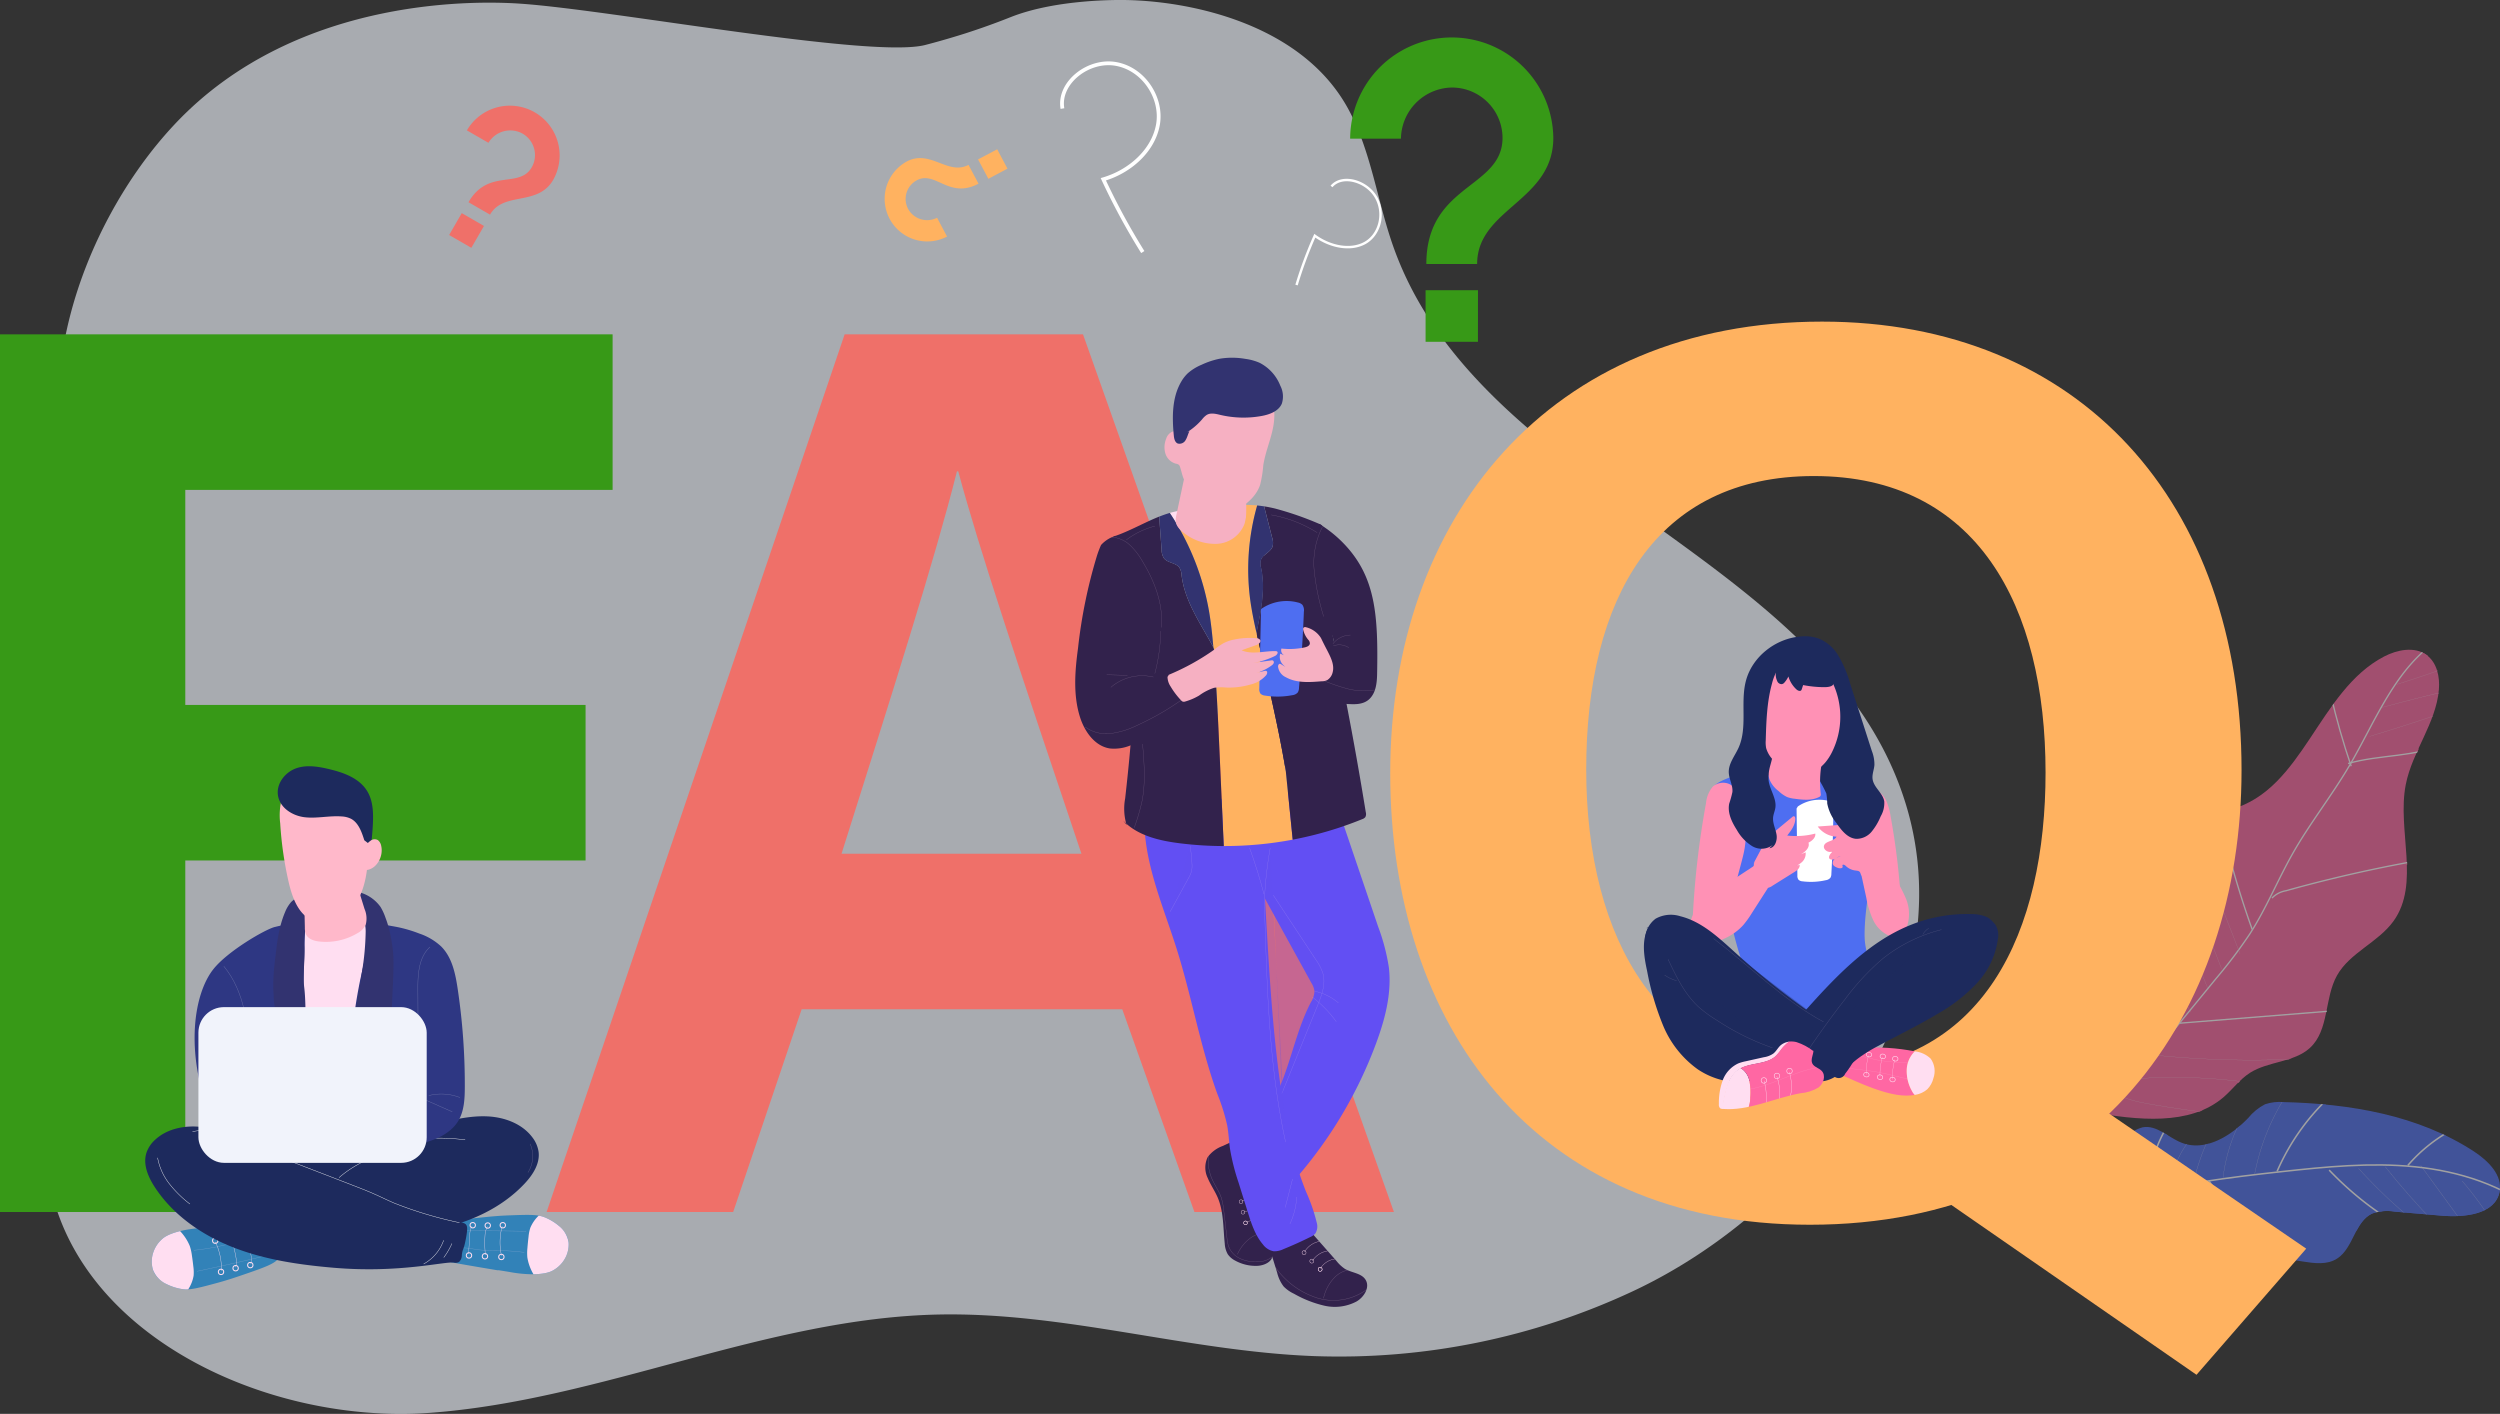 <svg height="359.8" viewBox="0 0 636.186 359.8" width="636.186" xmlns="http://www.w3.org/2000/svg" xmlns:xlink="http://www.w3.org/1999/xlink"><rect x="0" y="0" width="636.186" height="359.8" fill="#333333" stroke="none"/><clipPath id="a"><path d="m16.986 344.131a66.739 66.739 0 0 1 16.818-23.6 9.11 9.11 0 0 1 4.2-2.5c3.574-.668 6.546 2.613 9.934 3.934 5.954 2.32 12.488-1.689 16.915-6.3a13.457 13.457 0 0 1 4.291-3.5 11.576 11.576 0 0 1 4.683-.552c16.918.409 34.344 3.31 48.5 12.577 3.608 2.362 7.336 6.05 6.491 10.279-1.141 5.708-8.867 6.55-14.666 6.052l-12.022-1.036a11.436 11.436 0 0 0 -5.665.47c-4.5 2.015-4.8 8.765-8.933 11.453-5.194 3.377-12.631-1.738-18.152 1.072-2.551 1.3-4.042 4-6.214 5.864-6.448 5.538-16.569 2.247-23.388-2.828s-12.978-11.903-21.329-13.467" transform="translate(-16.986 -311.604)"/></clipPath><clipPath id="b"><path d="m32.445 354.425c-2.2-6.292-4.416-12.688-4.7-19.261s1.619-13.464 6.58-17.8c2.88-2.515 6.639-4.062 9.164-6.912 8.5-9.594-.534-28.76 10.628-35.374 3.169-1.879 7.136-2 10.733-2.994 18.418-5.084 22.128-30.148 38.9-38.884 3.331-1.735 7.741-2.637 10.868-.381 2.719 1.962 3.445 5.617 3.176 8.82-.721 8.586-6.793 15.774-8.435 24.21-2.254 11.573 3.772 25.171-3.13 34.742-3.884 5.387-11.112 8.02-14.354 13.8-3.262 5.818-1.961 13.959-6.938 18.481-4.021 3.656-10.556 3.353-15.182 6.28-2.607 1.65-4.421 4.21-6.745 6.211-8.623 7.422-22.015 5.836-33.647 3.821" transform="translate(-27.713 -231.477)"/></clipPath><clipPath id="c"><path d="m91.539 353.66a12.236 12.236 0 0 0 -2.474-3.8c.238-.059.5-.122.763-.177a33.756 33.756 0 0 1 5.318-.641c7.594-.5-3.078.073 9.131-.639 7.311-.431 8.017-.45 8.867.256a5.231 5.231 0 0 1 1.617 2.731 7.5 7.5 0 0 1 .039 3.782 6.121 6.121 0 0 1 -.621 1.52c-.86 1.446-3.7 2.442-9.33 4.375-2 .684-3.8 1.287-6.361 1.988a41.306 41.306 0 0 1 -7.35 1.623 9.174 9.174 0 0 0 1.372-3.5 10.485 10.485 0 0 0 -.078-2.351c-.1-.924-.223-1.854-.359-2.774a12.66 12.66 0 0 0 -.534-2.393z" transform="translate(-89.065 -348.103)"/></clipPath><clipPath id="d"><path d="m157.619 357.3a12.2 12.2 0 0 0 1.553 4.259c-.247 0-.511.007-.784 0a33.735 33.735 0 0 1 -5.325-.577c-7.51-1.234 3.015.623-9.039-1.442-7.22-1.232-7.912-1.375-8.58-2.254a5.248 5.248 0 0 1 -.96-3.025 7.526 7.526 0 0 1 .819-3.693 6.137 6.137 0 0 1 .948-1.34c1.165-1.215 4.153-1.544 10.078-2.152 2.1-.215 3.986-.4 6.645-.5a41.213 41.213 0 0 1 7.527.08 9.145 9.145 0 0 0 -2.129 3.1 10.531 10.531 0 0 0 -.455 2.308c-.109.924-.2 1.856-.277 2.782a12.621 12.621 0 0 0 -.021 2.454z" transform="translate(-134.478 -346.458)"/></clipPath><clipPath id="e"><path d="m283.4 331.731-8.287 3.917a8.143 8.143 0 0 0 -3.827 2.859 6.1 6.1 0 0 0 .029 5.3c.691 1.694 1.77 3.206 2.5 4.884 1.586 3.66 1.4 7.8 1.824 11.769a6.2 6.2 0 0 0 .766 2.725 5.153 5.153 0 0 0 1.926 1.649 10.788 10.788 0 0 0 5.578 1.313c1.778-.07 3.906-1.039 3.914-2.82a4.415 4.415 0 0 0 -.885-2.237 21.444 21.444 0 0 1 -3.384-8.554 10.3 10.3 0 0 1 2.624-8.56c.944-.925 2.212-1.8 2.274-3.117a4.027 4.027 0 0 0 -.717-2.094l-4.384-7.705" transform="translate(-270.689 -331.056)"/></clipPath><clipPath id="f"><path d="m281.969 353.226 2.216 7.175a9.313 9.313 0 0 0 1.649 3.5 8.879 8.879 0 0 0 2.62 1.84 28.573 28.573 0 0 0 7.781 3.055 11.821 11.821 0 0 0 8.14-1.077c1.923-1.116 3.47-3.614 2.311-5.512-1.07-1.752-3.6-1.76-5.341-2.844a9.327 9.327 0 0 1 -1.981-1.849l-7.563-8.586a2.077 2.077 0 0 0 -.743-.615 1.99 1.99 0 0 0 -1.287.078 19.827 19.827 0 0 0 -8.093 4.793" transform="translate(-281.68 -348.236)"/></clipPath><clipPath id="g"><path d="m406.136 319.635a6.866 6.866 0 0 0 -4.049-1.853 53.4 53.4 0 0 0 -13.652-.872 6.169 6.169 0 0 0 -2.823.672 4.966 4.966 0 0 0 -2.2 5.137 4.711 4.711 0 0 0 .6 1.26c.078.06.151.126.226.192 1.034.372 3.745 1.744 7.31 3.029 4.469 1.61 7.758 2.192 10.61 1.662a6.138 6.138 0 0 0 3.121-1.424 6.034 6.034 0 0 0 1.559-2.814 5.458 5.458 0 0 0 -.702-4.989z" transform="translate(-383.285 -316.798)"/></clipPath><clipPath id="h"><path d="m385.7 318.116a13.925 13.925 0 0 0 -4.128-2.188 4.733 4.733 0 0 0 -4.418.832c-.656.611-1.064 1.461-1.765 2.017a5.808 5.808 0 0 1 -2.416.937l-4.558 1.017a11.813 11.813 0 0 0 -1.909.539 7.666 7.666 0 0 0 -4.028 4.381 16.8 16.8 0 0 0 -.954 6.007 1.269 1.269 0 0 0 .3 1.026 1.231 1.231 0 0 0 .692.211c6.793.6 13.248-2.761 19.959-3.975a10.66 10.66 0 0 0 4.608-1.461c1.3-.974 1.945-3.062.82-4.239-.712-.744-1.948-.962-2.392-1.892-.506-1.056.346-2.27.289-3.437" transform="translate(-361.526 -315.726)"/></clipPath><path d="m299.6 146.388c-13.637 3.5-79.3-8.851-102.834-10.5-8.24-.577-56.5-3.01-88.142 30.664-24.361 25.922-39.266 70.95-22.3 100.063 6.482 11.12 16.272 20.134 21.145 32.106 16.925 41.575-32.955 82.45-31.732 127.571 1.237 45.642 54 71.4 97.849 68.176s85.438-24.1 129.389-25.015c32.03-.665 63.449 9.345 95.464 10.575a176.41 176.41 0 0 0 81.1-16.434c45.924-21.435 84.757-73.783 69.705-123.687-19.217-63.682-108.325-79.577-130.521-142.207-4.11-11.6-5.618-24.261-11.464-35.023-11.566-21.29-39.2-27.354-56.355-27.724-1.927-.041-17.677-.282-29.332 4.256-1.223.477-5.523 2.222-11.625 4.186 0 .005-5.157 1.661-10.347 2.993z" fill="#f3f7ff" opacity=".61" transform="translate(-64.16 -134.94)"/><g opacity=".54" transform="translate(515.038 280.444)"><g clip-path="url(#a)" fill="#4e6ef1" transform="translate(9.199)"><path d="m16.986 344.131a66.739 66.739 0 0 1 16.818-23.6 9.11 9.11 0 0 1 4.2-2.5c3.574-.668 6.546 2.613 9.934 3.934 5.954 2.32 12.488-1.689 16.915-6.3a13.457 13.457 0 0 1 4.291-3.5 11.576 11.576 0 0 1 4.683-.552c16.918.409 34.344 3.31 48.5 12.577 3.608 2.362 7.336 6.05 6.491 10.279-1.141 5.708-8.867 6.55-14.666 6.052l-12.022-1.036a11.436 11.436 0 0 0 -5.665.47c-4.5 2.015-4.8 8.765-8.933 11.453-5.194 3.377-12.631-1.738-18.152 1.072-2.551 1.3-4.042 4-6.214 5.864-6.448 5.538-16.569 2.247-23.388-2.828s-12.978-11.903-21.329-13.467" transform="translate(-16.986 -311.604)"/><g stroke="#fff" stroke-miterlimit="10"><path d="m150.013 335.157c-8.734-7.253-20.061-10.819-31.359-11.948s-22.686.014-33.972 1.25c-26.265 2.871-54.023 6.876-74.424 23.664" stroke-width=".391" transform="translate(-28.399 -306.742)"/><path d="m46.023 330.1a57.237 57.237 0 0 1 15.015-20.446" stroke-width=".391" transform="translate(9.202 -312.455)"/><path d="m33.614 323.659a82.289 82.289 0 0 0 19.586 15.18" stroke-width=".391" transform="translate(34.867 -306.343)"/><path d="m24.7 325.763a39.863 39.863 0 0 1 12.385-9.644" stroke-width=".391" transform="translate(63.792 -309.634)"/><path d="m48.677 325.56c7.627 11.818 15.873 24.2 28.53 30.328" stroke-width=".391" transform="translate(-10.78 -305.514)"/><path d="m74.207 332.633a35.424 35.424 0 0 1 7.4-19.286" stroke-width=".391" transform="translate(-51.856 -310.844)"/><g stroke-width=".039"><path d="m72.266 330.041a23.735 23.735 0 0 1 4.571-11.288" transform="translate(-44.293 -308.485)"/><path d="m67.191 330.3a53.979 53.979 0 0 1 5.832-14.948" transform="translate(-33.189 -309.971)"/><path d="m62.458 330.115a43.06 43.06 0 0 1 5.2-16.1" transform="translate(-21.028 -310.554)"/><path d="m54.737 330.638a56.889 56.889 0 0 1 8.224-20.42" transform="translate(-5.238 -312.21)"/><path d="m80.34 330.5a88.647 88.647 0 0 0 9.423 9.3" transform="translate(-68.817 -303.356)"/><path d="m75.917 327.986a110.92 110.92 0 0 0 8 9.613" transform="translate(-56.616 -304.455)"/><path d="m70.282 327.945q4.214 5.262 8.021 10.832" transform="translate(-42.909 -304.473)"/><path d="m31.816 323.339a122.417 122.417 0 0 0 14.7 13.886" transform="translate(44.128 -306.483)"/><path d="m28.446 323.066q6.007 7.548 12.748 14.471" transform="translate(54.294 -306.602)"/><path d="m23.714 322.843 10.509 14.425" transform="translate(68.063 -306.7)"/><path d="m18.012 325.6a87.685 87.685 0 0 1 8.14 11.178" transform="translate(84.324 -305.497)"/></g></g></g><path d="m105.356 331.395a144.84 144.84 0 0 0 -13.265 9.235" fill="none" stroke="#fff" stroke-miterlimit="10" stroke-width=".391" transform="translate(-92.091 -302.967)"/></g><g opacity=".54" transform="translate(530.65 165.346)"><g clip-path="url(#b)" fill="#ff67a3"><path d="m32.511 354.4c-2.2-6.292-4.416-12.688-4.7-19.261s1.619-13.465 6.58-17.8c2.88-2.515 6.639-4.062 9.164-6.912 8.5-9.594-.534-28.76 10.628-35.375 3.169-1.877 7.136-2 10.733-2.992 18.417-5.084 22.127-30.148 38.9-38.885 3.331-1.735 7.74-2.637 10.868-.381 2.718 1.962 3.445 5.616 3.176 8.82-.721 8.586-6.793 15.774-8.435 24.21-2.254 11.573 3.772 25.169-3.13 34.74-3.886 5.388-11.114 8.021-14.356 13.8-3.261 5.818-1.959 13.959-6.937 18.481-4.022 3.656-10.556 3.353-15.182 6.28-2.607 1.65-4.421 4.21-6.745 6.211-8.623 7.422-22.015 5.836-33.647 3.821" transform="translate(-27.874 -231.489)"/><g stroke="#fff" stroke-miterlimit="10"><path d="m136.1 229.4c-11.655 7.3-16.592 21.041-23.481 32.706-4.421 7.488-9.865 14.362-14.173 21.913-3.873 6.791-6.806 14.1-11.035 20.679a124.629 124.629 0 0 1 -8.633 11.4l-51.368 62.702" stroke-width=".343" transform="translate(-45.536 -232.384)"/><path d="m78.048 285.178 4.495 24.622" stroke-width=".343" transform="translate(-64.717 -208.04)"/><path d="m45.08 298.671 41.562-3.341" stroke-width=".343" transform="translate(-21.46 -203.609)"/><path d="m28.043 278.618a6.39 6.39 0 0 1 3.518-1.856 352.184 352.184 0 0 1 38.624-8.508" stroke-width=".343" transform="translate(19.469 -215.426)"/><path d="m69.849 290.76a232.964 232.964 0 0 1 -8.959-32.067" stroke-width=".343" transform="translate(-27.377 -219.599)"/><path d="m48.521 257.6q-3.038-8.922-5.167-18.073" stroke-width=".343" transform="translate(19.14 -227.964)"/><path d="m26.7 253.233c8.084-2.38 17.244-1.518 24.722-5.244" stroke-width=".343" transform="translate(40.168 -224.271)"/><g stroke-width=".034"><path d="m78.908 296.7q-7.132-18.952-15.867-37.337" transform="translate(-39.526 -219.305)"/><path d="m80.053 298.146q-6.356-16.8-13.76-33.238" transform="translate(-45.342 -216.887)"/><path d="m80.015 299.094a230.665 230.665 0 0 0 -11.323-24.539" transform="translate(-48.751 -212.676)"/><path d="m80.489 300.911q-4.572-8.524-8.68-17.259" transform="translate(-53.702 -208.706)"/><path d="m28.095 248.5q8.683-2.594 17.243-5.517" transform="translate(44.242 -226.456)"/><path d="m23.865 243.229q10.028-2.715 20.176-5.036" transform="translate(51.615 -228.546)"/><path d="m23.665 239.347q8.425-2.646 16.691-5.7" transform="translate(55.587 -230.528)"/><path d="m51.839 303.28a244.454 244.454 0 0 0 38 .934" transform="translate(-34.361 -200.14)"/><path d="m60.28 307.409a11.492 11.492 0 0 0 3.021.07 135.9 135.9 0 0 1 28.881 1.333" transform="translate(-48.834 -198.415)"/><path d="m66.194 310.02c2.8 1.652 6.075 2.3 9.275 2.863q8.983 1.573 18.043 2.517" transform="translate(-58.659 -197.198)"/></g></g></g><path d="m92.185 313.38a66.293 66.293 0 0 0 -5.885 11.933" fill="none" stroke="#fff" stroke-miterlimit="10" stroke-width=".343" transform="translate(-86.213 -195.731)"/></g><path d="m57.164 190.463h155.892v39.584h-108.74v54.723h101.86v39.582h-101.86v89.456h-47.152z" fill="#379917" transform="translate(-57.164 -105.381)"/><path d="m218.9 362.218-17.425 51.59h-47.475l75.84-223.345h60.66l79.119 223.344h-50.77l-18.358-51.59zm71.2-39.581c-15.857-47.135-25.964-77.249-31.355-97.323h-.323c-5.507 22.018-16.663 57.054-29.372 97.323z" fill="#ef7069" transform="translate(-14.902 -105.381)"/><path d="m520.091 302.356c0 62.159-37.322 115.675-109.863 115.675-70.092 0-106.776-50.938-106.776-114.911 0-65 40.522-114.912 109.9-114.912 65.335 0 106.739 45.779 106.739 114.148zm-166.765-.208c0 43.6 19.135 76.587 58.73 76.587 42.949 0 58.16-35.967 58.16-75.769 0-42.253-17.309-75.46-58.939-75.46-40.343-.006-57.95 31.158-57.95 74.642zm119.716 78.431 63.506 43.536-27.919 32.1-78.747-54.553z" fill="#ffb260" transform="translate(50.325 -106.365)"/><path d="m97.334 349.046a33.112 33.112 0 0 0 -5.312.641c-3.6.773-4.836 1.763-5.276 2.145a7.947 7.947 0 0 0 -2.224 3.215 7.325 7.325 0 0 0 -.164 4.668c1.385 4 6.927 4.841 7.543 4.927 1.928.266 4.21-.352 8.777-1.587 2.571-.7 4.362-1.306 6.361-1.989 5.638-1.931 8.474-2.925 9.33-4.375 1.441-2.443 1-6.343-1.034-8.033-.847-.7-1.559-.679-8.863-.251-12.211.713-1.541.142-9.138.639z" fill="#3282b8" transform="translate(-45.434 -36.581)"/><g clip-path="url(#c)" fill="none" stroke="#ffdef1" stroke-miterlimit="10" transform="translate(45.824 311.522)"><circle cx=".685" cy=".685" r=".685" stroke-width=".263" transform="translate(9.736 11.457)"/><g stroke-width=".092"><path d="m92.062 358.022q11.3-2.37 22.508-5.183" opacity=".29" transform="translate(-87.757 -346.036)"/><path d="m114.379 350.3c-1.7.389-3.486.259-5.207.565-.955.169-1.883.473-2.84.636-1.116.191-2.257.19-3.383.3a45.973 45.973 0 0 0 -5.007.971 56.982 56.982 0 0 1 -6.418 1.011" opacity=".29" transform="translate(-87.992 -347.143)"/><path d="m95.325 351.25a15.786 15.786 0 0 1 1.521 7.324" opacity=".97" transform="translate(-86.333 -346.73)"/></g><path d="m98.133 350.755a27.686 27.686 0 0 1 1.243 4.953 4.746 4.746 0 0 1 -.129 2.183" opacity=".97" stroke-width=".087" transform="translate(-85.107 -346.946)"/><path d="m101.078 350.221.776 4.8a4.323 4.323 0 0 1 -.057 2.369" opacity=".97" stroke-width=".077" transform="translate(-83.822 -347.179)"/><g stroke-width=".263"><circle cx=".685" cy=".685" r=".685" transform="translate(13.449 10.519)"/><circle cx=".685" cy=".685" r=".685" transform="translate(17.184 9.731)"/><circle cx=".685" cy=".685" r=".685" transform="translate(16.377 2.025)"/><circle cx=".685" cy=".685" r=".685" transform="translate(12.369 2.735)"/><circle cx=".685" cy=".685" r=".685" transform="translate(8.262 3.511)"/></g></g><path d="m84.525 354.511a7.914 7.914 0 0 1 1.434-2.42 8.77 8.77 0 0 1 .793-.791c.4-.348 1.494-1.225 4.506-1.971a12.237 12.237 0 0 1 2.474 3.8 12.661 12.661 0 0 1 .536 2.395c.136.919.257 1.85.359 2.774a10.485 10.485 0 0 1 .078 2.351 9.174 9.174 0 0 1 -1.372 3.5 6.991 6.991 0 0 1 -1.433-.049 13.525 13.525 0 0 1 -4.194-1.337 6.659 6.659 0 0 1 -3.347-3.588 7.323 7.323 0 0 1 .166-4.664z" fill="#ffdef1" transform="translate(-45.433 -36.046)"/><path d="m153.068 360.981a33.2 33.2 0 0 0 5.319.577c3.682.06 5.109-.623 5.624-.9a7.929 7.929 0 0 0 2.893-2.629 7.32 7.32 0 0 0 1.215-4.512c-.445-4.207-5.652-6.282-6.234-6.5-1.817-.7-4.18-.609-8.907-.438-2.663.1-4.545.284-6.646.5-5.927.6-8.915.932-10.077 2.153-1.956 2.054-2.412 5.951-.807 8.057.667.876 1.363 1.016 8.576 2.25 12.055 2.061 1.53.209 9.044 1.442z" fill="#3282b8" transform="translate(-23.422 -37.298)"/><g clip-path="url(#d)" fill="none" stroke="#ffdef1" stroke-miterlimit="10" transform="translate(111.057 309.159)"><circle cx=".685" cy=".685" r=".685" stroke-width=".263" transform="translate(16.204 1.948)"/><g stroke-width=".092"><path d="m157.375 349.4q-11.547-.246-23.1-.039" opacity=".29" transform="translate(-134.564 -345.233)"/><path d="m133.994 351.87c1.747 0 3.455.536 5.2.628.97.05 1.942-.035 2.912.022 1.13.066 2.239.325 3.364.467a45.684 45.684 0 0 0 5.1.187 57.173 57.173 0 0 1 6.481.465" opacity=".29" transform="translate(-134.689 -344.096)"/><path d="m146.117 355.955a15.765 15.765 0 0 1 .174-7.477" opacity=".97" transform="translate(-129.558 -345.577)"/></g><path d="m143.211 355.719a27.837 27.837 0 0 1 -.09-5.107 4.76 4.76 0 0 1 .619-2.1" opacity=".97" stroke-width=".087" transform="translate(-130.743 -345.56)"/><path d="m140.168 355.558.33-4.854a4.318 4.318 0 0 1 .59-2.294" opacity=".97" stroke-width=".077" transform="translate(-131.994 -345.606)"/><g stroke-width=".263"><circle cx=".685" cy=".685" r=".685" transform="translate(12.375 2.022)"/><circle cx=".685" cy=".685" r=".685" transform="translate(8.559 1.945)"/><circle cx=".685" cy=".685" r=".685" transform="translate(7.603 9.634)"/><circle cx=".685" cy=".685" r=".685" transform="translate(11.668 9.849)"/><circle cx=".685" cy=".685" r=".685" transform="translate(15.843 10.021)"/></g></g><path d="m159.885 357.973a7.881 7.881 0 0 1 -1.944 2.034 8.738 8.738 0 0 1 -.951.592c-.471.247-1.732.856-4.834.9a12.2 12.2 0 0 1 -1.553-4.259 12.624 12.624 0 0 1 .02-2.453c.075-.927.168-1.859.277-2.782a10.447 10.447 0 0 1 .455-2.308 9.144 9.144 0 0 1 2.129-3.1 6.9 6.9 0 0 1 1.383.363 13.549 13.549 0 0 1 3.784 2.251 6.657 6.657 0 0 1 2.449 4.252 7.317 7.317 0 0 1 -1.215 4.51z" fill="#ffdef1" transform="translate(-16.406 -37.239)"/><path d="m94.982 341.963q28.887-4.568 57.4-11.186c4.169-.967 8.4-1.974 12.672-1.76s8.68 1.829 11.288 5.221a7.973 7.973 0 0 1 1.666 3.748c.407 3.042-1.467 5.917-3.57 8.153-5.908 6.29-14.179 10-22.656 11.631s-17.2 1.3-25.8.5c-10.253-.964-20.571-2.65-30.006-6.78a2.834 2.834 0 0 1 -1.135-.74 2.784 2.784 0 0 1 -.457-1.556 29.692 29.692 0 0 1 .434-7.846" fill="#1d2a5d" transform="translate(-40.956 -44.924)"/><path d="m163.912 355.363c-46.6-16.11-54.2-20.4-54.2-20.4a34.353 34.353 0 0 0 -12.152-4c-4.242-.556-8.867.243-12.04 3.114a7.977 7.977 0 0 0 -2.311 3.387c-.945 2.92.384 6.085 2.05 8.662 4.686 7.248 12.158 12.384 20.2 15.5s16.693 4.367 25.291 5.111c16.907 1.464 28.411-1.685 30.734-1.294a1.752 1.752 0 0 0 1.29-.2 2.39 2.39 0 0 0 .687-1.774c.238-1.816.447-.972 1.047-4.207.451-2.435.378-3.156-.066-3.59a1.376 1.376 0 0 0 -.53-.309z" fill="#1d2a5d" transform="translate(-45.936 -44.133)"/><path d="m159.205 354.951a101.268 101.268 0 0 1 -16.713-5.025c-1.694-.731-3.347-1.554-5.033-2.3-1.761-.777-3.557-1.471-5.352-2.163l-31.477-12.144c-3-1.159-6.257-2.334-9.368-1.507" fill="none" stroke="#fff" stroke-miterlimit="10" stroke-width=".095" transform="translate(-42.282 -43.813)"/><path d="m117.237 342.908c3.768-3.343 8.541-5.286 13.214-7.168a40.768 40.768 0 0 1 7.459-2.459c3.748-.72 7.606-.375 11.405-.027" fill="none" stroke="#fff" stroke-miterlimit="10" stroke-width=".095" transform="translate(-30.946 -43.235)"/><path d="m132.219 356.993a11.1 11.1 0 0 0 5.086-6.036" fill="none" stroke="#fff" stroke-miterlimit="10" stroke-width=".095" transform="translate(-24.407 -35.336)"/><path d="m135.785 355.084a18.4 18.4 0 0 0 2.076-3.559" fill="none" stroke="#fff" stroke-miterlimit="10" stroke-width=".095" transform="translate(-22.851 -35.088)"/><path d="m151.249 333.88a7.681 7.681 0 0 1 -.554 7.277" fill="none" opacity=".29" stroke="#ffdef1" stroke-miterlimit="10" stroke-width=".095" transform="translate(-16.344 -42.789)"/><path d="m85.085 336.339a15.245 15.245 0 0 0 3 6.633 28.807 28.807 0 0 0 5.23 5.138" fill="none" stroke="#fff" stroke-miterlimit="10" stroke-width=".095" transform="translate(-44.978 -41.716)"/><path d="m160.4 336.786c-.01 3.006-.145 6.185-1.731 8.749-1.62 2.59-4.492 4.147-7.4 5.089a29.331 29.331 0 0 1 -5 1.132 80.976 80.976 0 0 1 -14.155 1.893.385.385 0 0 1 -.1.009c-.761.036-1.521.072-2.3.09-1.059.027-2.137.046-3.223.046-2.825 0-5.57-.109-8.169-.309-.082-.009-.154-.009-.227-.017-.47-.037-.941-.082-1.4-.128-8.712-.823-15.73-2.735-19.145-5.171-.019-.009-.027-.017-.046-.027-.009.019-.017.027-.026.046s-.01.027-.019.036c-.009-.027-.027-.045-.036-.072q-1.088-2.243-1.956-4.456c-6.223-15.875-4.113-30.629 1.041-37 3.65-4.519 12.977-9.945 15.495-10.614.073-.019.136-.027.208-.046.425-.108.852-.208 1.287-.3a38.607 38.607 0 0 1 4.681-.642s.317-.027.6-.046c.335-.082.671-.162 1-.227.733-.162 1.467-.289 2.182-.4h.009a42.505 42.505 0 0 1 12.87.236q1.194.177 2.445.381 1.724.284 3.6.625c.7.126 1.421.253 2.155.389a34.394 34.394 0 0 1 5.769 1.685 15.3 15.3 0 0 1 5.571 3.287c2.762 2.754 3.613 6.848 4.193 10.7a164.691 164.691 0 0 1 1.827 25.062z" fill="#2e3783" transform="translate(-42.118 -60.177)"/><path d="m129.239 295.046-.5 2.644c-1.1 3.659-1.921 6.945-2.535 9.735-.326 1.441-.6 2.745-.816 3.9-.434 2.272-.96 5.342-1.412 9.083 0 .027-.01.046-.01.063q-.2 1.726-.389 3.641c0 .055-.009.109-.009.162-.009.1-.019.218-.027.336-.1 1.05-.181 2.137-.253 3.269-.01.126-.019.263-.027.406a140.288 140.288 0 0 0 .715 25.367c-.761.036-1.521.072-2.3.09-1.059.027-2.137.046-3.223.046-2.825 0-5.57-.109-8.169-.309-.082-.009-.154-.009-.227-.017q.748-26.151 1.5-52.319v-.017c.036-1.133.063-2.265.1-3.4l.082-2.907c.733-.162 1.467-.289 2.182-.4h.009a42.505 42.505 0 0 1 12.87.236q1.188.187 2.439.391z" fill="#ffdef1" transform="translate(-34.079 -60.177)"/><path d="m135.987 313.873c-.073 1.658-.154 3.324-.227 4.982-.072 1.612-.326 3.522-1.684 4.22a17.553 17.553 0 0 1 -1.839.516 1.392 1.392 0 0 0 -1.006 1.494 2 2 0 0 0 .471.761 8.009 8.009 0 0 1 1.231 6.221 15.691 15.691 0 0 1 -.4 1.821 22.788 22.788 0 0 1 -1.7 4.328c-1.576 3.088-2.056 10.416-3.287 14.028-.543 1.6-1.123 2.165-1.413 3.478a2.565 2.565 0 0 1 -.1.336.385.385 0 0 1 -.1.009c-.761.036-1.521.072-2.3.09a15.959 15.959 0 0 1 .181-4.266c.625-4.509.218-9.11.679-13.638.336-3.324.562-5.752.725-7.554.009-.144.017-.28.027-.407.126-1.468.2-2.491.253-3.269.009-.118.019-.236.027-.336 0-.053.009-.108.009-.162a26.068 26.068 0 0 1 .389-3.641c0-.017.01-.036.01-.063.452-2.634 1.467-7.843 2.228-12.987a69.079 69.079 0 0 0 .932-10.206 9.427 9.427 0 0 0 -.343-2.554 3.166 3.166 0 0 0 -1.241-1.757 3.484 3.484 0 0 0 -1.965-.381 18.691 18.691 0 0 0 -7.952 1.186c-.734.28-1.277.5-1.712.715h-.009a3.591 3.591 0 0 0 -1.033.734 4.92 4.92 0 0 0 -1.231 2.571 14.91 14.91 0 0 0 -.1 3.4v.017c.162 3.469-.463 6.982-.037 10.433.507 4.2.6 14.653-1.231 41.9-.082-.009-.154-.009-.227-.017-.47-.037-.941-.082-1.4-.128-.9-2.481-1.721-13.2-3.84-19.515 0 0-1.685-5.335-.317-8.242.118-.244.254-.48.389-.715.825-1.34 1.051-1.62 1.214-1.974.526-1.214-.833-2.5-1.675-4.773a16.231 16.231 0 0 1 -.707-4.681c-.29-3.886.072-6.883.707-11.9a40.121 40.121 0 0 1 1.033-5.8 24.716 24.716 0 0 1 1.168-3.468 8.851 8.851 0 0 1 1.54-2.545 7.993 7.993 0 0 1 2.925-1.793 25.614 25.614 0 0 1 6.937-1.74 16.318 16.318 0 0 1 8.169 1.258 9.617 9.617 0 0 1 4.737 3.551 14.55 14.55 0 0 1 1.267 2.78c.254.662.463 1.3.635 1.885a24.149 24.149 0 0 1 .579 2.354c.858 4.288.957 5.927.614 13.444z" fill="#323370" transform="translate(-36.036 -62.585)"/><path d="m136 299c-2.923 2.662-3.108 7.119-3.084 11.072l.139 23.654a13.621 13.621 0 0 1 -.332 3.784c-1.01 3.584-4.806 5.954-5.5 9.611" fill="none" opacity=".29" stroke="#fff" stroke-miterlimit="10" stroke-width=".095" transform="translate(-26.585 -58.013)"/><path d="m133.131 325.435a13.2 13.2 0 0 1 7.919.5" fill="none" opacity=".29" stroke="#fff" stroke-miterlimit="10" stroke-width=".095" transform="translate(-24.009 -46.643)"/><path d="m139.363 329.11-6.816-3.007" fill="none" opacity=".29" stroke="#fff" stroke-miterlimit="10" stroke-width=".095" transform="translate(-24.264 -46.183)"/><path d="m96.817 302.412c5.331 6.47 6.4 15.42 6.276 23.8-.047 3.236-.236 6.514.461 9.676.955 4.328 3.491 8.113 5.976 11.782" fill="none" opacity=".29" stroke="#fff" stroke-miterlimit="10" stroke-width=".095" transform="translate(-39.858 -56.523)"/><path d="m101.62 326a6.689 6.689 0 0 0 -4.857 2.067" fill="none" opacity=".29" stroke="#ffdef1" stroke-miterlimit="10" stroke-width=".095" transform="translate(-39.881 -46.23)"/><path d="m102.466 327.559a11.568 11.568 0 0 0 -5.02 4.107" fill="none" opacity=".29" stroke="#ffdef1" stroke-miterlimit="10" stroke-width=".095" transform="translate(-39.583 -45.548)"/><path d="m111.054 291.343.168 7.653a4.789 4.789 0 0 0 .185 1.469c.475 1.372 2.018 1.9 3.377 2.063a15.611 15.611 0 0 0 9.725-2.05 4.812 4.812 0 0 0 2.209-2.234 6.189 6.189 0 0 0 -.312-4l-1.365-4.4a3.289 3.289 0 0 0 -1.11-1.9 2.78 2.78 0 0 0 -2.188-.063 48.893 48.893 0 0 0 -10.355 3.982" fill="#ffb8ca" transform="translate(-33.645 -62.949)"/><path d="m113.228 269.383c-2.35-.389-4.627 1.488-5.609 3.807a16.677 16.677 0 0 0 -.79 7.51 92.958 92.958 0 0 0 2.063 14.577c.852 3.812 2.218 7.939 5.438 9.805 3.92 2.271 9.087-.016 11.668-3.906s3.143-8.889 3.275-13.656a27.561 27.561 0 0 0 -.652-7.9c-1.936-7.218-9.547-12.1-16.406-10.516" fill="#ffb8ca" transform="translate(-35.525 -71.191)"/><path d="m128.4 285.812c-.665-2.12-1.491-4.447-3.357-5.453a6.042 6.042 0 0 0 -2.456-.611c-3.12-.225-6.26.567-9.368.205s-6.444-2.433-6.819-5.757c-.34-3.025 2.027-5.808 4.742-6.724s5.657-.4 8.435.269c3.8.916 7.912 2.407 9.824 6.039 1.221 2.32 1.306 5.118 1.185 7.778q-.125 2.788-.5 5.555" fill="#1d2a5d" transform="translate(-35.692 -71.987)"/><path d="m120.854 283.376 1.579-1.882a5.633 5.633 0 0 1 1.378-1.31 1.629 1.629 0 0 1 1.728-.044 2.411 2.411 0 0 1 .839 1.477c.579 2.531-.962 5.43-3.2 6.022a1.4 1.4 0 0 1 -1.054-.052 1.864 1.864 0 0 1 -.723-1.142 6.681 6.681 0 0 1 .059-3.886" fill="#ffb8ca" transform="translate(-29.367 -66.343)"/><rect fill="#f1f3fb" height="39.627" rx="6.501" width="58.093" x="50.492" y="256.289"/><g transform="translate(306.716 287.035)"><path d="m283.4 331.731-8.287 3.917a8.143 8.143 0 0 0 -3.827 2.859 6.1 6.1 0 0 0 .029 5.3c.691 1.694 1.77 3.206 2.5 4.884 1.586 3.66 1.4 7.8 1.824 11.769a6.2 6.2 0 0 0 .766 2.725 5.153 5.153 0 0 0 1.926 1.649 10.788 10.788 0 0 0 5.578 1.313c1.778-.07 3.906-1.039 3.914-2.82a4.415 4.415 0 0 0 -.885-2.237 21.444 21.444 0 0 1 -3.384-8.554 10.3 10.3 0 0 1 2.624-8.56c.944-.925 2.212-1.8 2.274-3.117a4.027 4.027 0 0 0 -.717-2.094l-4.384-7.705" fill="#32224c" transform="translate(-270.689 -331.056)"/><g clip-path="url(#e)" fill="none" stroke="#ffdef1" stroke-miterlimit="10"><path d="m276.383 355.1a10.27 10.27 0 0 1 3.511-4.292 6.41 6.41 0 0 1 5.358-.895" opacity=".29" stroke-width=".081" transform="translate(-268.204 -322.938)"/><g stroke-width=".067"><path d="m277.145 344.239a5.311 5.311 0 0 1 4.518-.172" transform="translate(-267.871 -325.562)"/><path d="m277.466 346.156a5.373 5.373 0 0 1 4.924.207" transform="translate(-267.731 -324.684)"/><path d="m277.932 347.926a4.828 4.828 0 0 1 4.532.131" transform="translate(-267.527 -323.912)"/></g><g stroke-width=".092"><circle cx=".478" cy=".478" r=".478" transform="translate(9.762 23.675)"/><circle cx=".478" cy=".478" r=".478" transform="translate(9.762 23.675)"/><circle cx=".478" cy=".478" r=".478" transform="translate(9.115 20.976)"/><circle cx=".478" cy=".478" r=".478" transform="translate(8.612 18.288)"/></g><path d="m287.847 361.7a6.031 6.031 0 0 1 -4.46 1.564 9.135 9.135 0 0 1 -4.154-.873 5.679 5.679 0 0 1 -2.841-3.07 9.411 9.411 0 0 1 -.4-2.067l-.787-6.741a17.034 17.034 0 0 0 -.687-3.608c-.562-1.63-1.6-3.051-2.3-4.627a11.993 11.993 0 0 1 -.83-6.981" opacity=".29" stroke-width=".081" transform="translate(-270.468 -329.203)"/></g></g><g transform="translate(322.504 311.714)"><path d="m281.969 353.226 2.216 7.175a9.313 9.313 0 0 0 1.649 3.5 8.879 8.879 0 0 0 2.62 1.84 28.573 28.573 0 0 0 7.781 3.055 11.821 11.821 0 0 0 8.14-1.077c1.923-1.116 3.47-3.614 2.311-5.512-1.07-1.752-3.6-1.76-5.341-2.844a9.327 9.327 0 0 1 -1.981-1.849l-7.563-8.586a2.077 2.077 0 0 0 -.743-.615 1.99 1.99 0 0 0 -1.287.078 19.827 19.827 0 0 0 -8.093 4.793" fill="#32224c" transform="translate(-281.68 -348.236)"/><g clip-path="url(#f)" fill="none" stroke="#ffdef1" stroke-miterlimit="10"><path d="m282.836 355.338a20.709 20.709 0 0 0 11.109 8.406 14.22 14.22 0 0 0 13.314-2.81" opacity=".29" stroke-width=".087" transform="translate(-281.175 -345.137)"/><path d="m291.637 363.472a10.987 10.987 0 0 1 2.757-5.254 6.863 6.863 0 0 1 5.424-2.09" opacity=".29" stroke-width=".087" transform="translate(-277.334 -344.806)"/><g stroke-width=".071"><path d="m288.265 353.843a5.677 5.677 0 0 1 4-2.716" transform="translate(-278.806 -346.975)"/><path d="m289.659 355.392a5.745 5.745 0 0 1 4.587-2.6" transform="translate(-278.198 -346.249)"/><path d="m291.085 356.688a5.168 5.168 0 0 1 4.189-2.449" transform="translate(-277.575 -345.617)"/></g><g stroke-width=".099"><circle cx=".511" cy=".511" r=".511" transform="translate(12.927 10.779)"/><circle cx=".511" cy=".511" r=".511" transform="translate(12.927 10.779)"/><circle cx=".511" cy=".511" r=".511" transform="translate(10.811 8.697)"/><circle cx=".511" cy=".511" r=".511" transform="translate(8.831 6.542)"/></g></g></g><g fill="#624ff3"><path d="m259.98 275.355c-.865 12.2 4.436 23.853 8.12 35.516 3.851 12.191 6.01 24.891 10.348 36.916a50.81 50.81 0 0 1 2.532 8.074c.358 1.968.427 3.977.71 5.957a55.6 55.6 0 0 0 2.2 8.656l2.3 7.366c.921 2.945 1.889 5.977 3.893 8.323a4.422 4.422 0 0 0 2.724 1.724 5.283 5.283 0 0 0 2.509-.557q3.443-1.4 6.777-3.055a3.687 3.687 0 0 0 1.322-.924 3.439 3.439 0 0 0 .337-2.8 44.636 44.636 0 0 0 -2.7-7.8 85.314 85.314 0 0 1 -2.972-8.836 124.535 124.535 0 0 1 -2.751-13.027c-4.167-25.385-4.026-51.264-6.53-76.864a1.177 1.177 0 0 0 -1.5-1.274l-18.215.145c-3.271.026-7.13.371-8.805 3.18" transform="translate(31.312 -69.469)"/><path d="m274.507 283.691c6.6-6.155 13.975-12.655 22.983-13.224a3.606 3.606 0 0 1 1.524.142 3.338 3.338 0 0 1 1.3 1.061 20.842 20.842 0 0 1 3.22 6.708l9.452 27.844a51.94 51.94 0 0 1 2.742 10.378c.8 6.632-.98 13.307-3.31 19.567a111.1 111.1 0 0 1 -20.318 34.166 1.283 1.283 0 0 1 -.865.556 1.253 1.253 0 0 1 -.835-.48 24.5 24.5 0 0 1 -6.467-12.2 7.41 7.41 0 0 1 -.167-2.591 10.142 10.142 0 0 1 1.676-3.574c4.966-8.122 6.045-18.073 10.446-26.514a5.62 5.62 0 0 0 .915-2.8 5.2 5.2 0 0 0 -.8-2.16l-6.836-12.419-14.372-26.1" transform="translate(37.693 -70.472)"/><path d="m284.92 340.276 9.071-22.348c1.059-2.607 2.135-5.451 1.39-8.165a12.954 12.954 0 0 0 -1.872-3.613l-10.782-16.337" opacity=".29" stroke="#ffdef1" stroke-miterlimit="10" stroke-width=".071" transform="translate(41.282 -62.02)"/><path d="m282.621 281.476a102.232 102.232 0 0 0 -1.392 11.889c-.092 2.416-.013 4.835.066 7.251.613 18.657 1.241 37.436 5.25 55.668" opacity=".29" stroke="#ffdef1" stroke-miterlimit="10" stroke-width=".071" transform="translate(40.61 -65.659)"/><path d="m290.094 306.846a13.3 13.3 0 0 1 6 2.965" opacity=".29" stroke="#ffdef1" stroke-miterlimit="10" stroke-width=".071" transform="translate(44.496 -54.587)"/><path d="m289.639 307.861a29.958 29.958 0 0 1 6.116 6.277" opacity=".29" stroke="#ffdef1" stroke-miterlimit="10" stroke-width=".071" transform="translate(44.298 -54.144)"/><path d="m286.707 340.11-1.856 7.23" opacity=".29" stroke="#ffdef1" stroke-miterlimit="10" stroke-width=".071" transform="translate(42.208 -40.069)"/><path d="m287.421 343.285a18.956 18.956 0 0 1 -1.741 6.873" opacity=".29" stroke="#ffdef1" stroke-miterlimit="10" stroke-width=".071" transform="translate(42.57 -38.683)"/><path d="m269.55 281.128a38.365 38.365 0 0 1 .471 4.549 6.808 6.808 0 0 1 -.072 1.64 7.536 7.536 0 0 1 -.879 2.078l-4.614 8.426" opacity=".29" stroke="#ffdef1" stroke-miterlimit="10" stroke-width=".071" transform="translate(33.307 -65.811)"/><path d="m278.533 281.439q2.1 5.8 3.669 11.782" opacity=".29" stroke="#ffdef1" stroke-miterlimit="10" stroke-width=".071" transform="translate(39.451 -65.675)"/></g><path d="m295.045 305.861a93.351 93.351 0 0 1 -17.543 1.626q-.521-11.607-1.043-23.21c-.4-8.877-.8-17.759-1.54-26.613l.569 1.425a22.327 22.327 0 0 0 -.632-2.182c-.269-3.13-.59-6.257-1.135-9.35a65.463 65.463 0 0 0 -7.877-21.5 7.134 7.134 0 0 0 1.515 1.431 12.706 12.706 0 0 0 8.445 2.7 7.943 7.943 0 0 0 6.883-5.076 10.985 10.985 0 0 0 .427-3.024q.022-.7.016-1.4a26.381 26.381 0 0 1 2.882.128 59.143 59.143 0 0 0 -1.706 24.455c.021.157.044.313.067.47.01.07.022.142.032.213.017.111.034.223.053.333.032.2.065.405.1.606.024.145.049.292.075.437.01.06.02.119.032.18.026.151.053.3.08.454v.017c.033.177.065.353.1.53l.009.05c.032.161.062.325.093.487.027.141.055.282.083.421l.065.32q.123.612.253 1.224.086.409.175.816.164.761.333 1.517l.116.523c2.57 11.492 5.414 22.992 7.324 34.6z" fill="#ffb260" transform="translate(33.912 -92.19)"/><path d="m256.155 276.63c.243.254.5.5.756.728.05.144.108.286.171.425z" fill="#32224c" transform="translate(29.684 -67.774)"/><path d="m279.888 256.761c.743 8.854 1.141 17.736 1.54 26.613q.521 11.6 1.043 23.21h-.544a91.509 91.509 0 0 1 -10.7-.712c-4.859-.612-9.967-1.768-13.58-5a14.223 14.223 0 0 1 -.266-6.4c.5-4.47.974-8.973 1.357-13.49 1.53-17.961 1.607-36.111-4.226-53.01l-.01-.03-.017-.052-.029-.082c3.921-1.3 7.571-3.443 11.389-4.982.062-.026.125-.05.188-.075.017.257.037.514.055.77q.276 3.812.554 7.619a4.006 4.006 0 0 0 .6 2.2c.737.964 2.179 1.112 3.2 1.732a2.455 2.455 0 0 1 .717.632c.009.009.016.02.023.029a4.341 4.341 0 0 1 .563 2.034c.822 6.629 4.888 12.277 8.071 18.234a22.316 22.316 0 0 1 .632 2.182z" fill="#32224c" transform="translate(28.944 -91.287)"/><path d="m283.762 220.688q.007.7-.016 1.4a10.983 10.983 0 0 1 -.427 3.024 7.943 7.943 0 0 1 -6.883 5.076 12.706 12.706 0 0 1 -8.445-2.7 7.136 7.136 0 0 1 -1.515-1.431 3.636 3.636 0 0 1 -.434-.735q-.791-1.317-1.645-2.6c.563-.164 1.129-.307 1.7-.428.408-.086.819-.161 1.235-.22 2.346-.339 4.733-.227 7.1-.4.35-.026.7-.057 1.05-.095 2.395-.249 4.767-.712 7.169-.849.171-.01.34-.019.511-.026.2-.004.4-.013.6-.016z" fill="#ffdef1" transform="translate(33.281 -92.189)"/><path d="m279.5 242.171q-.131-.612-.253-1.224.121.612.253 1.224z" fill="#32224c" transform="translate(39.761 -83.347)"/><path d="m307.447 300.017a1.667 1.667 0 0 1 -.791.52 92.138 92.138 0 0 1 -17.433 5.165l-.257.05-1.75-17.394c-1.91-11.606-4.755-23.107-7.324-34.6l-.116-.523c1.093-5.525 2.326-11.032 1.22-16.469a4.326 4.326 0 0 1 -.112-2.106l.011-.036a2.849 2.849 0 0 1 .8-1.164c.776-.74 1.824-1.324 2.168-2.324a4.014 4.014 0 0 0 -.132-2.277q-.95-3.7-1.9-7.4l-.136-.529c.789.124 1.572.279 2.353.458.126.027.253.057.379.088a80.715 80.715 0 0 1 11.3 3.923 1.505 1.505 0 0 1 .77.523 1.561 1.561 0 0 1 .047 1.126l-.007.03c-1.409 6.914-.129 14.023 1.356 20.962q.256 1.2.516 2.387.735 3.387 1.445 6.779 1.454 6.953 2.8 13.929 2.665 13.777 4.91 27.63a1.7 1.7 0 0 1 -.117 1.252z" fill="#32224c" transform="translate(39.992 -92.081)"/><path d="m257.881 226.168a17.673 17.673 0 0 1 7.263 4.7c2.973 3.242 3.91 6.9 4.637 9.483a20.011 20.011 0 0 1 .873 5.052c.088 5.346-3.232 10.338-3 15.68 1.554.452 3.195-1.691 4.592-.876a2.564 2.564 0 0 1 .839 1q1.562 2.687 3.106 5.384a3.352 3.352 0 0 1 .626 1.961 3.3 3.3 0 0 1 -1.254 1.892c-4.153 3.825-8.764 7.33-14.113 9.139a10.772 10.772 0 0 1 -4.947.684c-3.865-.56-6.491-4.308-7.658-8.035-1.755-5.612-1.276-11.661-.487-17.487a128.631 128.631 0 0 1 4.848-23.621 27.207 27.207 0 0 1 1.007-2.634 8.141 8.141 0 0 1 2.04-1.63 8.037 8.037 0 0 1 1.628-.692z" fill="#32224c" transform="translate(25.972 -89.798)"/><path d="m291.554 224.046a13.378 13.378 0 0 0 -1.7 9.626 150.539 150.539 0 0 0 5.03 18.876c.184.487.708 1.852.08 2.659a1.565 1.565 0 0 1 -.7.471c-2.34 1.01-3.516 1.53-3.815 2.214-.188.431.04.575.3 1.939.583 3.05.487 3.542.312 3.848-.527.924-1.557.655-1.721 1.217-.369 1.264 4.222 4.726 9.489 4.982 1.543.075 3.9.263 5.507-1.291 1.633-1.581 1.9-4.077 1.941-6.35.293-14.973-.389-24.58-8.254-32.942a31.28 31.28 0 0 0 -6.469-5.249z" fill="#32224c" transform="translate(44.162 -90.724)"/><path d="m265.976 224.646a3.637 3.637 0 0 1 -.434-.735q.218.366.434.735z" fill="#32224c" transform="translate(33.781 -90.783)"/><path d="m279.5 242.171q-.131-.612-.253-1.224.121.612.253 1.224z" fill="#32224c" transform="translate(39.761 -83.347)"/><path d="m287.216 284.552c-1.91-11.606-4.755-23.107-7.324-34.6l-.116-.523c1.093-5.525 2.326-11.032 1.22-16.469a4.326 4.326 0 0 1 -.112-2.106l.011-.036a2.849 2.849 0 0 1 .8-1.164l.114 1.123.293 2.916z" fill="#32224c" transform="translate(39.992 -88.275)"/><path d="m276.307 256.289c-3.183-5.957-7.25-11.6-8.071-18.234a4.341 4.341 0 0 0 -.563-2.034c-.007-.009-.014-.02-.023-.029a2.454 2.454 0 0 0 -.717-.632c-1.026-.621-2.468-.768-3.2-1.732a4.006 4.006 0 0 1 -.6-2.2q-.278-3.809-.555-7.619c-.017-.256-.037-.513-.055-.77l.25-.1.046-.017c.662-.257 1.332-.494 2.008-.7.131-.042.261-.08.392-.119q.853 1.28 1.645 2.6a3.637 3.637 0 0 0 .434.735 65.463 65.463 0 0 1 7.877 21.5c.542 3.094.863 6.221 1.132 9.351z" fill="#323370" transform="translate(32.462 -91.572)"/><path d="m279.967 243.884c-.223 1.128-.44 2.258-.631 3.386l.3-4.9q.164.758.331 1.514z" fill="#ffb260" transform="translate(39.801 -82.728)"/><path d="m284.5 231.208c-.343 1-1.392 1.584-2.168 2.324a2.848 2.848 0 0 0 -.8 1.164l-.011.036a4.326 4.326 0 0 0 .112 2.106c1.106 5.437-.126 10.944-1.22 16.469q-.168-.756-.333-1.517-.088-.407-.175-.816-.129-.612-.253-1.224l-.065-.32c-.029-.139-.056-.28-.083-.421-.032-.162-.062-.326-.093-.487l-.009-.05c-.035-.177-.066-.353-.1-.53v-.017c-.027-.152-.055-.3-.08-.454-.011-.06-.022-.119-.032-.18-.026-.145-.05-.292-.075-.437-.033-.2-.066-.4-.1-.606-.019-.111-.036-.223-.053-.333-.01-.07-.022-.142-.032-.213-.023-.157-.046-.313-.068-.47a59.144 59.144 0 0 1 1.706-24.455c.161.016.323.033.484.052q.448.052.893.116c.128.019.256.037.384.059l.136.529q.95 3.7 1.9 7.4a4.014 4.014 0 0 1 .135 2.275z" fill="#323370" transform="translate(39.348 -92.15)"/><g fill="none" stroke="#ffdef1" stroke-miterlimit="10"><g stroke-width=".071"><path d="m249.412 262.436a9.1 9.1 0 0 0 6.547 1.659 21.459 21.459 0 0 0 6.589-2.028 68.563 68.563 0 0 0 12.875-7.6" opacity=".29" transform="translate(26.741 -77.445)"/><path d="m290.906 251.486a50.018 50.018 0 0 0 6.8 2.443 16.766 16.766 0 0 0 7.165.4" opacity=".29" transform="translate(44.85 -78.748)"/><path d="m258.1 284.33a52.275 52.275 0 0 0 1.969-6.677c.961-4.793.56-9.743.155-14.616" opacity=".29" transform="translate(30.535 -73.706)"/><path d="m254.156 226.391a7.508 7.508 0 0 1 4.611 2.063 17.612 17.612 0 0 1 3.139 4.065c3.078 5.082 5.377 10.933 4.8 16.847" opacity=".29" transform="translate(28.811 -89.7)"/><path d="m292.1 224.558a20.378 20.378 0 0 0 -2.078 11.375 60.781 60.781 0 0 0 2.39 11.461" opacity=".29" transform="translate(44.429 -90.5)"/><path d="m253.959 253.9a12.222 12.222 0 0 1 10.831-2.62" opacity=".29" transform="translate(28.725 -78.987)"/><path d="m258.5 250.915-5.262-.145" opacity=".29" transform="translate(28.41 -79.06)"/><path d="m293.384 245.737a4.329 4.329 0 0 1 3.924.468" opacity=".29" transform="translate(45.932 -81.375)"/><path d="m293.3 245.969a5.787 5.787 0 0 1 4.462-2.232" opacity=".29" transform="translate(45.897 -82.13)"/></g><path d="m261.749 253.81a45.1 45.1 0 0 0 1.5-10.769" opacity=".29" stroke-width=".068" transform="translate(32.125 -82.434)"/><path d="m282.374 222.45a32.608 32.608 0 0 1 11.688 4.508" opacity=".29" stroke-width=".071" transform="translate(41.127 -91.42)"/><path d="m256.7 227.943a20.688 20.688 0 0 1 7.265-3.506" opacity=".29" stroke-width=".071" transform="translate(29.923 -90.553)"/></g><path d="m291.225 238.677a2.223 2.223 0 0 0 -1.122-.589 11.347 11.347 0 0 0 -9.322 1.607c-.026.045-.058.086-.086.131q-.218 10.054-.435 20.106a1.955 1.955 0 0 0 .3 1.347 1.862 1.862 0 0 0 1.149.491 19.713 19.713 0 0 0 6.925-.1 2.168 2.168 0 0 0 1.406-.687 2.28 2.28 0 0 0 .319-1.156q.864-9.681 1.241-19.4a2.461 2.461 0 0 0 -.375-1.75z" fill="#4e6ef1" transform="translate(40.203 -84.763)"/><path d="m296.163 248.4c-.09-.177-.142-.269-.431-.826-1.142-2.212-1.05-2.169-1.307-2.59a6.257 6.257 0 0 0 -3.775-2.636.631.631 0 0 0 -.589.121.58.58 0 0 0 -.1.418 5.882 5.882 0 0 0 1.409 2.778 1.356 1.356 0 0 1 .3.826c-.047.592-.74.876-1.322 1a18.372 18.372 0 0 1 -5.912.292 1.451 1.451 0 0 0 .34 1.444 3.669 3.669 0 0 0 1.3.843 17.169 17.169 0 0 0 3.667 1.158 46.021 46.021 0 0 1 -5.606-2.152 2.914 2.914 0 0 0 .72 2.854 8.593 8.593 0 0 0 2.535 1.742l-3.025-1.879a.684.684 0 0 0 -.3-.126c-.316-.02-.486.373-.488.689a3.405 3.405 0 0 0 2 2.734c2.693 1.5 5.971 1.281 9.041 1.026a3.094 3.094 0 0 0 1.541-.345 3.188 3.188 0 0 0 1.308-1.92c.516-1.877-.477-3.825-1.306-5.451z" fill="#f6b0c2" transform="translate(41.653 -82.743)"/><path d="m291.866 247.691a.714.714 0 0 0 -.4-.09c-2.9-.059-5.966.972-8.613-.218l3.68-1.307c.6-.214 1.342-.74 1.053-1.309a1.128 1.128 0 0 0 -.958-.444 19.061 19.061 0 0 0 -5.509.3 10.605 10.605 0 0 0 -2.838.942 19.365 19.365 0 0 0 -2.565 1.785 59.454 59.454 0 0 1 -11.4 6.274 2.493 2.493 0 0 1 -.319.517 4.5 4.5 0 0 0 .77 2.433 19.415 19.415 0 0 0 2.7 3.565 1.129 1.129 0 0 0 .43.322 1.1 1.1 0 0 0 .648-.049 15.021 15.021 0 0 0 3.482-1.5 13.613 13.613 0 0 1 3.822-1.975 12.292 12.292 0 0 1 3.084-.066 19.556 19.556 0 0 0 6.148-.763 7.591 7.591 0 0 0 4.025-2.38c.251-.326.411-.889.043-1.076a.778.778 0 0 0 -.526 0l-2.666.651a11.606 11.606 0 0 0 4.536-2.06 1.418 1.418 0 0 0 .523-.587.534.534 0 0 0 -.233-.681.78.78 0 0 0 -.4-.013l-5.368.744a19.342 19.342 0 0 0 6.406-1.913c.421-.232.838-.831.445-1.102z" fill="#f6b0c2" transform="translate(33.105 -81.907)"/><path d="m268.883 213.445a6.878 6.878 0 0 0 -1.388-1.517 2.316 2.316 0 0 0 -1.944-.448 2.834 2.834 0 0 0 -1.668 1.862 5.679 5.679 0 0 0 -.19 3.753 3.846 3.846 0 0 0 2.629 2.561 1.709 1.709 0 0 1 .793.3 1.255 1.255 0 0 1 .3.534c.362 1.047.537 2.158.991 3.167a11.315 11.315 0 0 0 2.442 3.215q1.844 1.866 3.842 3.57c1.339 1.141 2.96 2.29 4.693 1.994a5.667 5.667 0 0 0 1.492-.54c3.008-1.458 5.882-3.7 6.927-6.872a29.5 29.5 0 0 0 .793-4.9c.448-2.988 1.616-5.816 2.307-8.757s.862-6.188-.586-8.84a5.793 5.793 0 0 0 -1.553-1.872 7.069 7.069 0 0 0 -2.241-1.049 14.782 14.782 0 0 0 -12.692 1.923 12.794 12.794 0 0 0 -5.33 11.511z" fill="#f6b0c2" transform="translate(32.872 -101.67)"/><path d="m283.387 222.606c.009.251.014.5.016.754q.006.7-.016 1.4a11 11 0 0 1 -.427 3.024 7.939 7.939 0 0 1 -6.883 5.075 12.7 12.7 0 0 1 -8.443-2.7 7.179 7.179 0 0 1 -1.517-1.431 3.635 3.635 0 0 1 -.434-.735 2.827 2.827 0 0 1 -.223-.81 5.3 5.3 0 0 1 .172-1.7c.036-.172.073-.343.109-.516q.9-4.243 1.8-8.485c.033-.158.067-.316.1-.474a.708.708 0 0 1 .256-.49.654.654 0 0 1 .465-.029 11.723 11.723 0 0 1 2.781 1.135 53.055 53.055 0 0 0 12.095 3.689q.116 1.141.149 2.293z" fill="#f6b0c2" transform="translate(33.737 -94.472)"/><path d="m268.535 213.59a17.281 17.281 0 0 0 3.853-3.308 4.951 4.951 0 0 1 1.2-1.139c1.023-.586 2.3-.253 3.447.019a25.728 25.728 0 0 0 10.493.267c2.07-.378 4.341-1.224 5.152-3.166a5.926 5.926 0 0 0 -.388-4.519 11.1 11.1 0 0 0 -5.256-5.836 13.369 13.369 0 0 0 -3.64-1.007 19.405 19.405 0 0 0 -6.645-.019 20.3 20.3 0 0 0 -4.5 1.513 12.6 12.6 0 0 0 -3.545 2.2 9.546 9.546 0 0 0 -1.665 2.159c-2.339 4.029-2.3 8.979-1.862 13.617.075.8.257 1.732.987 2.058a1.759 1.759 0 0 0 2.038-.9c.427-.691.58-1.518.96-2.235" fill="#323370" transform="translate(33.522 -103.574)"/><path d="m404.627 277.856a4.023 4.023 0 0 0 -.01-2.031 4.066 4.066 0 0 0 -1.25-2 15.382 15.382 0 0 0 -3.1-2.1c-18.488-9.215-38.166-1.849-39.081.1a8.371 8.371 0 0 0 -.542 1.6 8.537 8.537 0 0 0 -.165 1.747c.145 7.836 3.524 24.746 3.524 24.746a115.064 115.064 0 0 0 3.7 15.666c.837 2.777 1.88 5.616 3.873 7.515a15.8 15.8 0 0 0 4.258 2.63l10.888 5.211a10.361 10.361 0 0 0 4.5 1.363 8.5 8.5 0 0 0 3.222-.852c3.577-1.567 7.037-4.342 8.229-8.42a2 2 0 0 0 .1-.985 2.224 2.224 0 0 0 -.582-.919c-.7-.806-2.58-6.52-2.857-9.88-.366-4.414.906-16.272 5.127-31.643" fill="#4e6ef1" transform="translate(75.216 -71.89)"/><path d="m384.419 273.631a1.9 1.9 0 0 0 -.977-.471 9.728 9.728 0 0 0 -7.688 1.465 2.379 2.379 0 0 1 -.182.3c-.043.076-.089.149-.132.224q.1 8.5.205 16.993a1.667 1.667 0 0 0 .3 1.143 1.581 1.581 0 0 0 1 .388 16.882 16.882 0 0 0 5.925-.286 1.861 1.861 0 0 0 1.184-.628 1.966 1.966 0 0 0 .24-1q.461-8.311.5-16.638a2.109 2.109 0 0 0 -.375-1.49z" fill="#fff" transform="translate(81.743 -69.398)"/><path d="m397.559 299.989a180.26 180.26 0 0 0 -2.646-21.979 15.075 15.075 0 0 0 -1.153-4.034 5.68 5.68 0 0 0 -3.015-2.9 3.8 3.8 0 0 0 -4.049.842 4.989 4.989 0 0 0 -.987 3c-.419 5.427 1.087 10.779 2.581 16.009a26.791 26.791 0 0 0 2.36 6.243 7.039 7.039 0 0 0 3.087 3.044 3.89 3.89 0 0 0 4.216-.563" fill="#ff91b5" transform="translate(86.194 -70.303)"/><path d="m386.7 286.2 1.606 7.4a22.9 22.9 0 0 0 1.74 5.625 8.146 8.146 0 0 0 4.245 4.059 3.259 3.259 0 0 0 3.028-.171 3.194 3.194 0 0 0 .839-1.057 10.12 10.12 0 0 0 .266-8.192 30.516 30.516 0 0 0 -4.279-7.291l-2.471-3.439a.7.7 0 0 0 -.4-.323.72.72 0 0 0 -.506.178 18.181 18.181 0 0 0 -4.127 3.906" fill="#ff91b5" transform="translate(86.634 -65.081)"/><path d="m395.59 287.723a13.908 13.908 0 0 0 -2.432-3.877l-4.4-5.549a2.61 2.61 0 0 0 -1.072-.928 2.83 2.83 0 0 0 -1.155-.078l-7.342.532a6.293 6.293 0 0 0 4.78 2.591c-.595 1.207-2.922 1.053-3.2 2.357-.162.753.618 1.439 1.416 1.521a4.617 4.617 0 0 0 2.31-.582 2.6 2.6 0 0 0 -2.344 1.544.852.852 0 0 0 -.063.586c.168.5.937.486 1.421.23s.938-.664 1.488-.644a4.134 4.134 0 0 0 -1.461.636 1.273 1.273 0 0 0 -.5 1.365c.191.514.789.757 1.326.944.46.161 1.22.119 1.169-.346-.011-.112-.082-.22-.056-.332.072-.312.567-.109.8.121a4.289 4.289 0 0 0 2.472 1.2c.442.056.965.083 1.2.441.124.187.135.425.246.621.3.523 1.089.487 1.7.352a20.834 20.834 0 0 0 2.147-.6 3.224 3.224 0 0 0 1.61-.961 1.116 1.116 0 0 0 -.188-1.616" fill="#ff91b5" transform="translate(83.38 -67.495)"/><path d="m373.7 284.239-9.018 5.938c-3.16 2.08-6.523 4.414-7.748 7.992a5.684 5.684 0 0 0 -.307 2.739 8.429 8.429 0 0 0 1.645 3.31 1.7 1.7 0 0 0 .621.622 1.643 1.643 0 0 0 .944.047c3.858-.586 7.712-2.135 10.3-5.061a24.716 24.716 0 0 0 2.192-3.065l3.746-5.845a2.621 2.621 0 0 0 .493-1.129 2.464 2.464 0 0 0 -.259-1.146 19.336 19.336 0 0 0 -2.512-4.338" fill="#ff91b5" transform="translate(73.507 -64.453)"/><path d="m366.616 300.776 2.732-10.3c.339-1.278.68-2.56.9-3.864a31.508 31.508 0 0 0 .177-8.195 16.391 16.391 0 0 0 -.975-4.709 6.281 6.281 0 0 0 -3.008-3.435 3.922 3.922 0 0 0 -4.314.644 7.543 7.543 0 0 0 -1.705 4.166 221.563 221.563 0 0 0 -3.371 29.006c-.037.764-.013 1.662.573 2.083.609.435 1.445.093 2.125-.254 2.644-1.357 5.489-2.919 6.774-5.724" fill="#ff91b5" transform="translate(73.715 -70.711)"/><path d="m367.7 288.147 2.725-5.114a7.871 7.871 0 0 1 2.593-3.106l4.729-3.919a.584.584 0 0 1 .368-.178c.27.011.375.359.375.629 0 1.617-1.053 3.018-2.056 4.286a19.551 19.551 0 0 0 7.142-.5c.151.987-.764 1.8-1.643 2.274a11.379 11.379 0 0 1 -5.073 1.367 42.754 42.754 0 0 0 4.994-1.309c.371 1.148-.714 2.234-1.761 2.836a13.424 13.424 0 0 1 -3.1 1.3l4.128-1.692a2.944 2.944 0 0 1 -1.005 2.542 8.651 8.651 0 0 1 -2.435 1.452 14.65 14.65 0 0 1 1.906-.832c.169.763-.586 1.383-1.248 1.8l-5.637 3.525a3.011 3.011 0 0 1 -1.515.6c-1.106.006-1.824-1.131-2.3-2.13-.671-1.419-1.306-3.035-.783-4.515" fill="#ff91b5" transform="translate(78.364 -68.122)"/><g clip-path="url(#g)" transform="translate(468.453 266.555)"><path d="m402.085 328.87c-2.837.517-6.109-.07-10.546-1.672-3.567-1.28-6.269-2.654-7.309-3.025-.076-.066-.145-.131-.221-.2a4.713 4.713 0 0 1 -.6-1.254 4.981 4.981 0 0 1 2.2-5.138 6.246 6.246 0 0 1 2.827-.677 53.526 53.526 0 0 1 13.65.875h.017a6.88 6.88 0 0 0 -2.057 4.765 10.274 10.274 0 0 0 1.34 5.348 3.478 3.478 0 0 0 .699.978z" fill="#ff67a3" transform="translate(-383.285 -316.799)"/><path d="m401.741 324.327a5.916 5.916 0 0 1 -1.56 2.808 4.318 4.318 0 0 1 -.692.534 6.693 6.693 0 0 1 -2.428.891.211.211 0 0 1 -.066.01 3.479 3.479 0 0 1 -.7-.974 10.275 10.275 0 0 1 -1.34-5.348 6.88 6.88 0 0 1 2.057-4.765 7.114 7.114 0 0 1 3.865 1.676 1.711 1.711 0 0 1 .165.174 5.466 5.466 0 0 1 .699 4.994z" fill="#ffdef1" transform="translate(-378.194 -316.499)"/><g fill="none" stroke="#ffdef1" stroke-miterlimit="10"><path d="m392.441 324.021a16.007 16.007 0 0 1 .593-5.073" stroke-width=".062" transform="translate(-379.295 -315.86)"/><ellipse cx=".598" cy=".696" rx=".598" ry=".696" stroke-width=".151" transform="matrix(.186 -.983 .983 .186 13.049 3.328)"/><ellipse cx=".598" cy=".696" rx=".598" ry=".696" stroke-width=".151" transform="matrix(.186 -.983 .983 .186 12.35 8.619)"/><path d="m390.23 323.6a16.047 16.047 0 0 1 .593-5.074" stroke-width=".062" transform="translate(-380.26 -316.043)"/><ellipse cx=".598" cy=".696" rx=".598" ry=".696" stroke-width=".151" transform="matrix(.186 -.983 .983 .186 9.875 2.727)"/><ellipse cx=".598" cy=".696" rx=".598" ry=".696" stroke-width=".151" transform="matrix(.186 -.983 .983 .186 9.176 8.018)"/><path d="m387.811 323.1a14.906 14.906 0 0 1 .559-4.89" stroke-width=".061" transform="translate(-381.318 -316.181)"/><ellipse cx=".576" cy=".696" rx=".576" ry=".696" stroke-width=".148" transform="matrix(.186 -.983 .983 .186 6.366 2.262)"/><ellipse cx=".576" cy=".696" rx=".576" ry=".696" stroke-width=".148" transform="matrix(.186 -.983 .983 .186 5.703 7.361)"/><g stroke-width=".086"><path d="m400.538 320.127a43.242 43.242 0 0 1 -7.418-.547c-1.178-.224-2.336-.547-3.509-.8a51.408 51.408 0 0 0 -6.451-.842" opacity=".23" transform="translate(-383.339 -316.299)"/><path d="m401.6 323.61-4.492-1.08c-1.224-.294-2.446-.589-3.684-.817-3.868-.712-7.853-.779-11.661-1.764" opacity=".23" transform="translate(-383.951 -315.423)"/></g></g></g><path d="m403.787 326.66a199.923 199.923 0 0 1 -32.149-23.66c-4.232-3.824-8.568-7.978-14.1-9.35a7.928 7.928 0 0 0 -6.267.632 6.612 6.612 0 0 0 -2.642 5.7 13.318 13.318 0 0 0 2.04 6.168c4.549 7.876 12.767 13.07 21.39 15.963 4.141 1.389 8.459 2.33 12.384 4.249 4.374 2.139 8.083 5.405 12.205 8a1.782 1.782 0 0 0 2.853-.621 25.65 25.65 0 0 0 4.279-8.07" fill="#1d2a5d" transform="translate(70.04 -60.496)"/><path d="m376.1 319.165c8.222-9.239 16.871-18.786 28.236-23.29a38.668 38.668 0 0 1 15.219-2.706 10.3 10.3 0 0 1 3.574.576 4.386 4.386 0 0 1 2.573 2.478c.638 1.8-.293 3.781-1.38 5.344-3.011 4.328-7.333 7.492-11.729 10.3a130.4 130.4 0 0 1 -23.244 11.776 10.686 10.686 0 0 1 -2.652.76 9.7 9.7 0 0 1 -4.9-1.092c-2.28-1.011-4.628-2.448-5.5-4.834" fill="#1d2a5d" transform="translate(82.034 -60.562)"/><path d="m349.576 295.494c-1.869 3.335-1.161 7.464-.356 11.2a69.754 69.754 0 0 0 4.054 13.807 25.867 25.867 0 0 0 8.825 11.157 19.593 19.593 0 0 0 6.339 2.778 15 15 0 0 0 9.911-.786 10.252 10.252 0 0 0 5.851-7.75c.5-4.337-2.284-8.366-5.388-11.437-1.933-1.912-4.041-3.64-6.145-5.365l-8.679-7.115a38.148 38.148 0 0 0 -6.882-4.839 12.824 12.824 0 0 0 -8.156-1.408" fill="#1d2a5d" transform="translate(69.939 -59.541)"/><path d="m377.359 328.537c2.218-5.588 14.611-15.6 14.611-15.6 7.1-5.736 5.232-6.213 12.737-11.783a35.191 35.191 0 0 1 15.574-6.971c1.8-.264 3.937-.2 5.038 1.286a5.113 5.113 0 0 1 .651 3.575 20.478 20.478 0 0 1 -5.318 11.279 41.66 41.66 0 0 1 -9.821 7.715c-4.974 3-10.2 5.522-15.308 8.281a37.089 37.089 0 0 0 -5.308 3.311c-2.821 2.209-5.372 5.3-8.9 5.688a2.957 2.957 0 0 1 -2.372-.586c-.03-.029-.049-.052-.086-.093a9.467 9.467 0 0 1 -1.688-3.739c-.05-.2-.079-.389-.079-.389-.007-.05-.014-.1-.019-.159a4.309 4.309 0 0 1 .288-1.815z" fill="#1d2a5d" transform="translate(82.454 -60.165)"/><path d="m377.592 326.369q4.378-6.49 9.19-12.669a62.1 62.1 0 0 1 9.687-10.424 39.137 39.137 0 0 1 14.916-7.347" fill="#1d2a5d" opacity=".29" stroke="#ffdef1" stroke-miterlimit="10" stroke-width=".061" transform="translate(82.683 -59.352)"/><path d="m352.671 301.174c2.084 4.4 4.258 8.922 7.863 12.2a32.505 32.505 0 0 0 4.485 3.271 63.89 63.89 0 0 0 14.231 7.064" fill="#1d2a5d" opacity=".29" stroke="#ffdef1" stroke-miterlimit="10" stroke-width=".061" transform="translate(71.807 -57.062)"/><path d="m397.822 297.233a4.079 4.079 0 0 1 1.48-1.538" fill="#1d2a5d" opacity=".29" stroke="#ffdef1" stroke-miterlimit="10" stroke-width=".061" transform="translate(91.512 -59.453)"/><path d="m352.063 303.964a9.087 9.087 0 0 0 3.047 1.434" fill="#1d2a5d" opacity=".29" stroke="#ffdef1" stroke-miterlimit="10" stroke-width=".061" transform="translate(71.541 -55.844)"/><path d="m388.721 318.717c-10.305-5.591-18.652-14.119-27.989-21.208" fill="#1d2a5d" opacity=".29" stroke="#ffdef1" stroke-miterlimit="10" stroke-width=".061" transform="translate(75.325 -58.661)"/><g clip-path="url(#h)" transform="translate(437.197 265.015)"><path d="m379.621 315.772a11.465 11.465 0 0 0 -1.8 1.719 18.922 18.922 0 0 1 -1.491 1.844c-2.305 2.238-6.158 1.731-8.981 3.183a6.536 6.536 0 0 0 -.826.507c-2.15 1.574-2.877 4.42-3.423 7.031a14.051 14.051 0 0 0 -.389 2.85h-.04a1.23 1.23 0 0 1 -.694-.207 1.286 1.286 0 0 1 -.3-1.026 16.939 16.939 0 0 1 .954-6.013 7.668 7.668 0 0 1 4.031-4.38 11.543 11.543 0 0 1 1.909-.534c1.521-.343 3.042-.677 4.556-1.02a5.646 5.646 0 0 0 2.416-.938c.705-.553 1.115-1.4 1.763-2.017a4.021 4.021 0 0 1 2.315-.999z" fill="#ffdef1" transform="translate(-361.462 -315.707)"/><path d="m369.379 327.957a7.07 7.07 0 0 1 -.389 2.379 22.645 22.645 0 0 1 -6.684.5 14.049 14.049 0 0 1 .389-2.848c.546-2.613 1.273-5.458 3.423-7.033a6.707 6.707 0 0 1 .826-.507 4.893 4.893 0 0 1 2.206 3.2 15.029 15.029 0 0 1 .229 4.309z" fill="#ffdef1" transform="translate(-361.185 -313.666)"/><path d="m385.424 327.461a10.722 10.722 0 0 1 -4.605 1.464c-4.474.8-8.817 2.561-13.238 3.469a7.071 7.071 0 0 0 .389-2.379 15.026 15.026 0 0 0 -.228-4.3 4.893 4.893 0 0 0 -2.206-3.2c2.824-1.452 6.675-.945 8.981-3.182a19.335 19.335 0 0 0 1.492-1.846 11.446 11.446 0 0 1 1.8-1.718 5.838 5.838 0 0 1 2.106.172 13.843 13.843 0 0 1 4.123 2.182l.108-.227c.057 1.174-.794 2.39-.294 3.439a2.025 2.025 0 0 0 .74.793 9.285 9.285 0 0 1 1.652 1.106c1.128 1.161.486 3.249-.82 4.227z" fill="#ff67a3" transform="translate(-359.776 -315.725)"/><g fill="none" stroke="#ffdef1" stroke-miterlimit="10"><path d="m367.119 325.85c5.957-1.01 11.267-4.509 17.23-5.48" opacity=".29" stroke-width=".063" transform="translate(-359.085 -313.7)"/><g stroke-width=".143"><circle cx=".704" cy=".704" r=".704" transform="translate(10.964 9.226)"/><circle cx=".704" cy=".704" r=".704" transform="translate(14.282 8.075)"/><circle cx=".704" cy=".704" r=".704" transform="translate(17.484 6.828)"/></g><path d="m369.71 322.709a21.294 21.294 0 0 1 .557 5.792" stroke-width=".086" transform="translate(-357.953 -312.679)"/><path d="m371.926 321.885a12.16 12.16 0 0 1 .615 5.848" stroke-width=".086" transform="translate(-356.986 -313.038)"/><path d="m374.192 321.173c.478 2.076.859 4.305.1 6.294" stroke-width=".086" transform="translate(-355.997 -313.349)"/></g></g><path d="m374.666 297a4.644 4.644 0 0 1 -5.3.342 11.44 11.44 0 0 1 -3.888-4.113c-1.287-2.02-2.439-4.4-1.926-6.747a24.541 24.541 0 0 0 .8-2.9c.157-1.692-.868-3.287-.924-4.986-.075-2.265 1.527-4.17 2.465-6.224 2.366-5.186.465-11.4 1.859-16.938 1.579-6.279 7.584-10.921 13.936-11.43a10.746 10.746 0 0 1 4.7.549 10.375 10.375 0 0 1 4.733 4.008 29.412 29.412 0 0 1 3.223 7.524l5.484 17.036a9.579 9.579 0 0 1 .664 3.551c-.083 1.2-.621 2.376-.474 3.574.263 2.162 2.614 3.561 2.976 5.71a6.681 6.681 0 0 1 -.909 3.814 15.238 15.238 0 0 1 -2.3 3.893 5.011 5.011 0 0 1 -3.94 1.83c-2.2-.165-3.756-2.179-5.023-4.016a11.361 11.361 0 0 1 -2.34-4.976 16.719 16.719 0 0 0 -.224-2.525 28.042 28.042 0 0 0 -1.567-3.041c-.708-1.741-.463-4.133-2.066-5.076a4.142 4.142 0 0 0 -1.594-.434 13.5 13.5 0 0 0 -5.67.131 5.21 5.21 0 0 0 -3.781 3.934c-.4 2.754 2.09 5.308 1.708 8.064-.115.83-.488 1.607-.576 2.44-.158 1.491.6 2.909.863 4.385s-.365 3.4-1.834 3.516" fill="#1d2a5d" transform="translate(76.501 -82.032)"/><path d="m377.808 247.448a6.2 6.2 0 0 0 -4.19 2.521 13.115 13.115 0 0 0 -2.06 4.556c-1.284 4.666-1.435 9.558-1.579 14.395a7.848 7.848 0 0 0 .108 1.978 7.061 7.061 0 0 0 1.541 2.755c1.617 2.012 3.686 3.943 6.254 4.21a7.307 7.307 0 0 0 3.6-.623 9.942 9.942 0 0 0 3.729-2.772 13.284 13.284 0 0 0 1.431-2.158 20.2 20.2 0 0 0 -1.5-21.2 10.114 10.114 0 0 0 -3.248-3 5.147 5.147 0 0 0 -4.3-.365" fill="#ff91b5" transform="translate(79.354 -80.52)"/><path d="m371.494 264.243c.276 2.449-1.546 4.91-.813 7.263a7.128 7.128 0 0 0 2.341 2.979 8.03 8.03 0 0 0 2.178 1.527 7.788 7.788 0 0 0 1.91.429c2.083.286 4.315.514 6.194-.429a.845.845 0 0 0 .385-.313.934.934 0 0 0 .049-.549 27.007 27.007 0 0 1 .266-7.8l-12.704-2.679" fill="#ff91b5" transform="translate(79.59 -73.18)"/><path d="m375.135 247.5c-2.815 1.388-4.092 4.146-3.008 6.5a1.2 1.2 0 0 0 1.2.771 1.118 1.118 0 0 0 .649-.418 6.2 6.2 0 0 0 .994-1.531 7.289 7.289 0 0 0 2.017 3.264c.28.27.81.552 1.158.335a.554.554 0 0 0 .217-.33l.359-1.08a28.535 28.535 0 0 0 5.3.534c.895.006 1.946-.1 2.347-.656a1.2 1.2 0 0 0 .152-.868c-.319-2.973-3.378-5.754-7.39-6.721-1.362-.328-3.06-.4-4 .338" fill="#1d2a5d" transform="translate(80.13 -80.679)"/><path d="m245.416 153.966c-1.133-6.606 6.717-12.691 13.77-11.326s11.671 8.713 10.552 15.322-7.049 11.984-13.918 14a171.952 171.952 0 0 0 10.039 18.517" fill="none" stroke="#fff" stroke-miterlimit="10" stroke-width=".964" transform="translate(24.948 -126.338)"/><path d="m295.752 164.76c2.708-3.186 9.005-1.425 11.364 2.833s.781 9.571-2.89 11.569-8.807.972-12.72-1.863a104.587 104.587 0 0 0 -4.653 12.55" fill="none" stroke="#fff" stroke-miterlimit="10" stroke-width=".626" transform="translate(43.082 -117.312)"/><path d="m587.846 109.162h-13.321v-13.126h13.331zm-.193-19.792h-12.935c0-20.4 19.389-19.207 19.389-32.112a12.861 12.861 0 0 0 -12.926-12.8 13.193 13.193 0 0 0 -12.924 13.005h-12.927a25.851 25.851 0 0 1 51.7-.2c0 16.137-19.388 17.974-19.388 32.112z" fill="#379917" transform="translate(-211.751 -22.182)"/><path d="m571.255 69.592h-6.524v-6.429h6.529zm-.094-9.693h-6.335c0-9.99 9.5-9.407 9.5-15.727a6.3 6.3 0 0 0 -6.331-6.27 6.461 6.461 0 0 0 -6.33 6.369h-6.335a12.661 12.661 0 0 1 25.321-.1c0 7.9-9.5 8.8-9.5 15.727z" fill="#ef7069" transform="matrix(.866 .5 -.5 .866 -339.969 -282.827)"/><path d="m568.969 64.14h-5.588v-5.506h5.592zm-.081-8.3h-5.426c0-8.556 8.133-8.056 8.133-13.47a5.4 5.4 0 0 0 -5.422-5.37 5.534 5.534 0 0 0 -5.421 5.455h-5.422a10.844 10.844 0 0 1 21.687-.085c0 6.769-8.132 7.539-8.132 13.47z" fill="#ffb260" transform="matrix(-.469 -.883 .883 -.469 463.965 570.468)"/></svg>